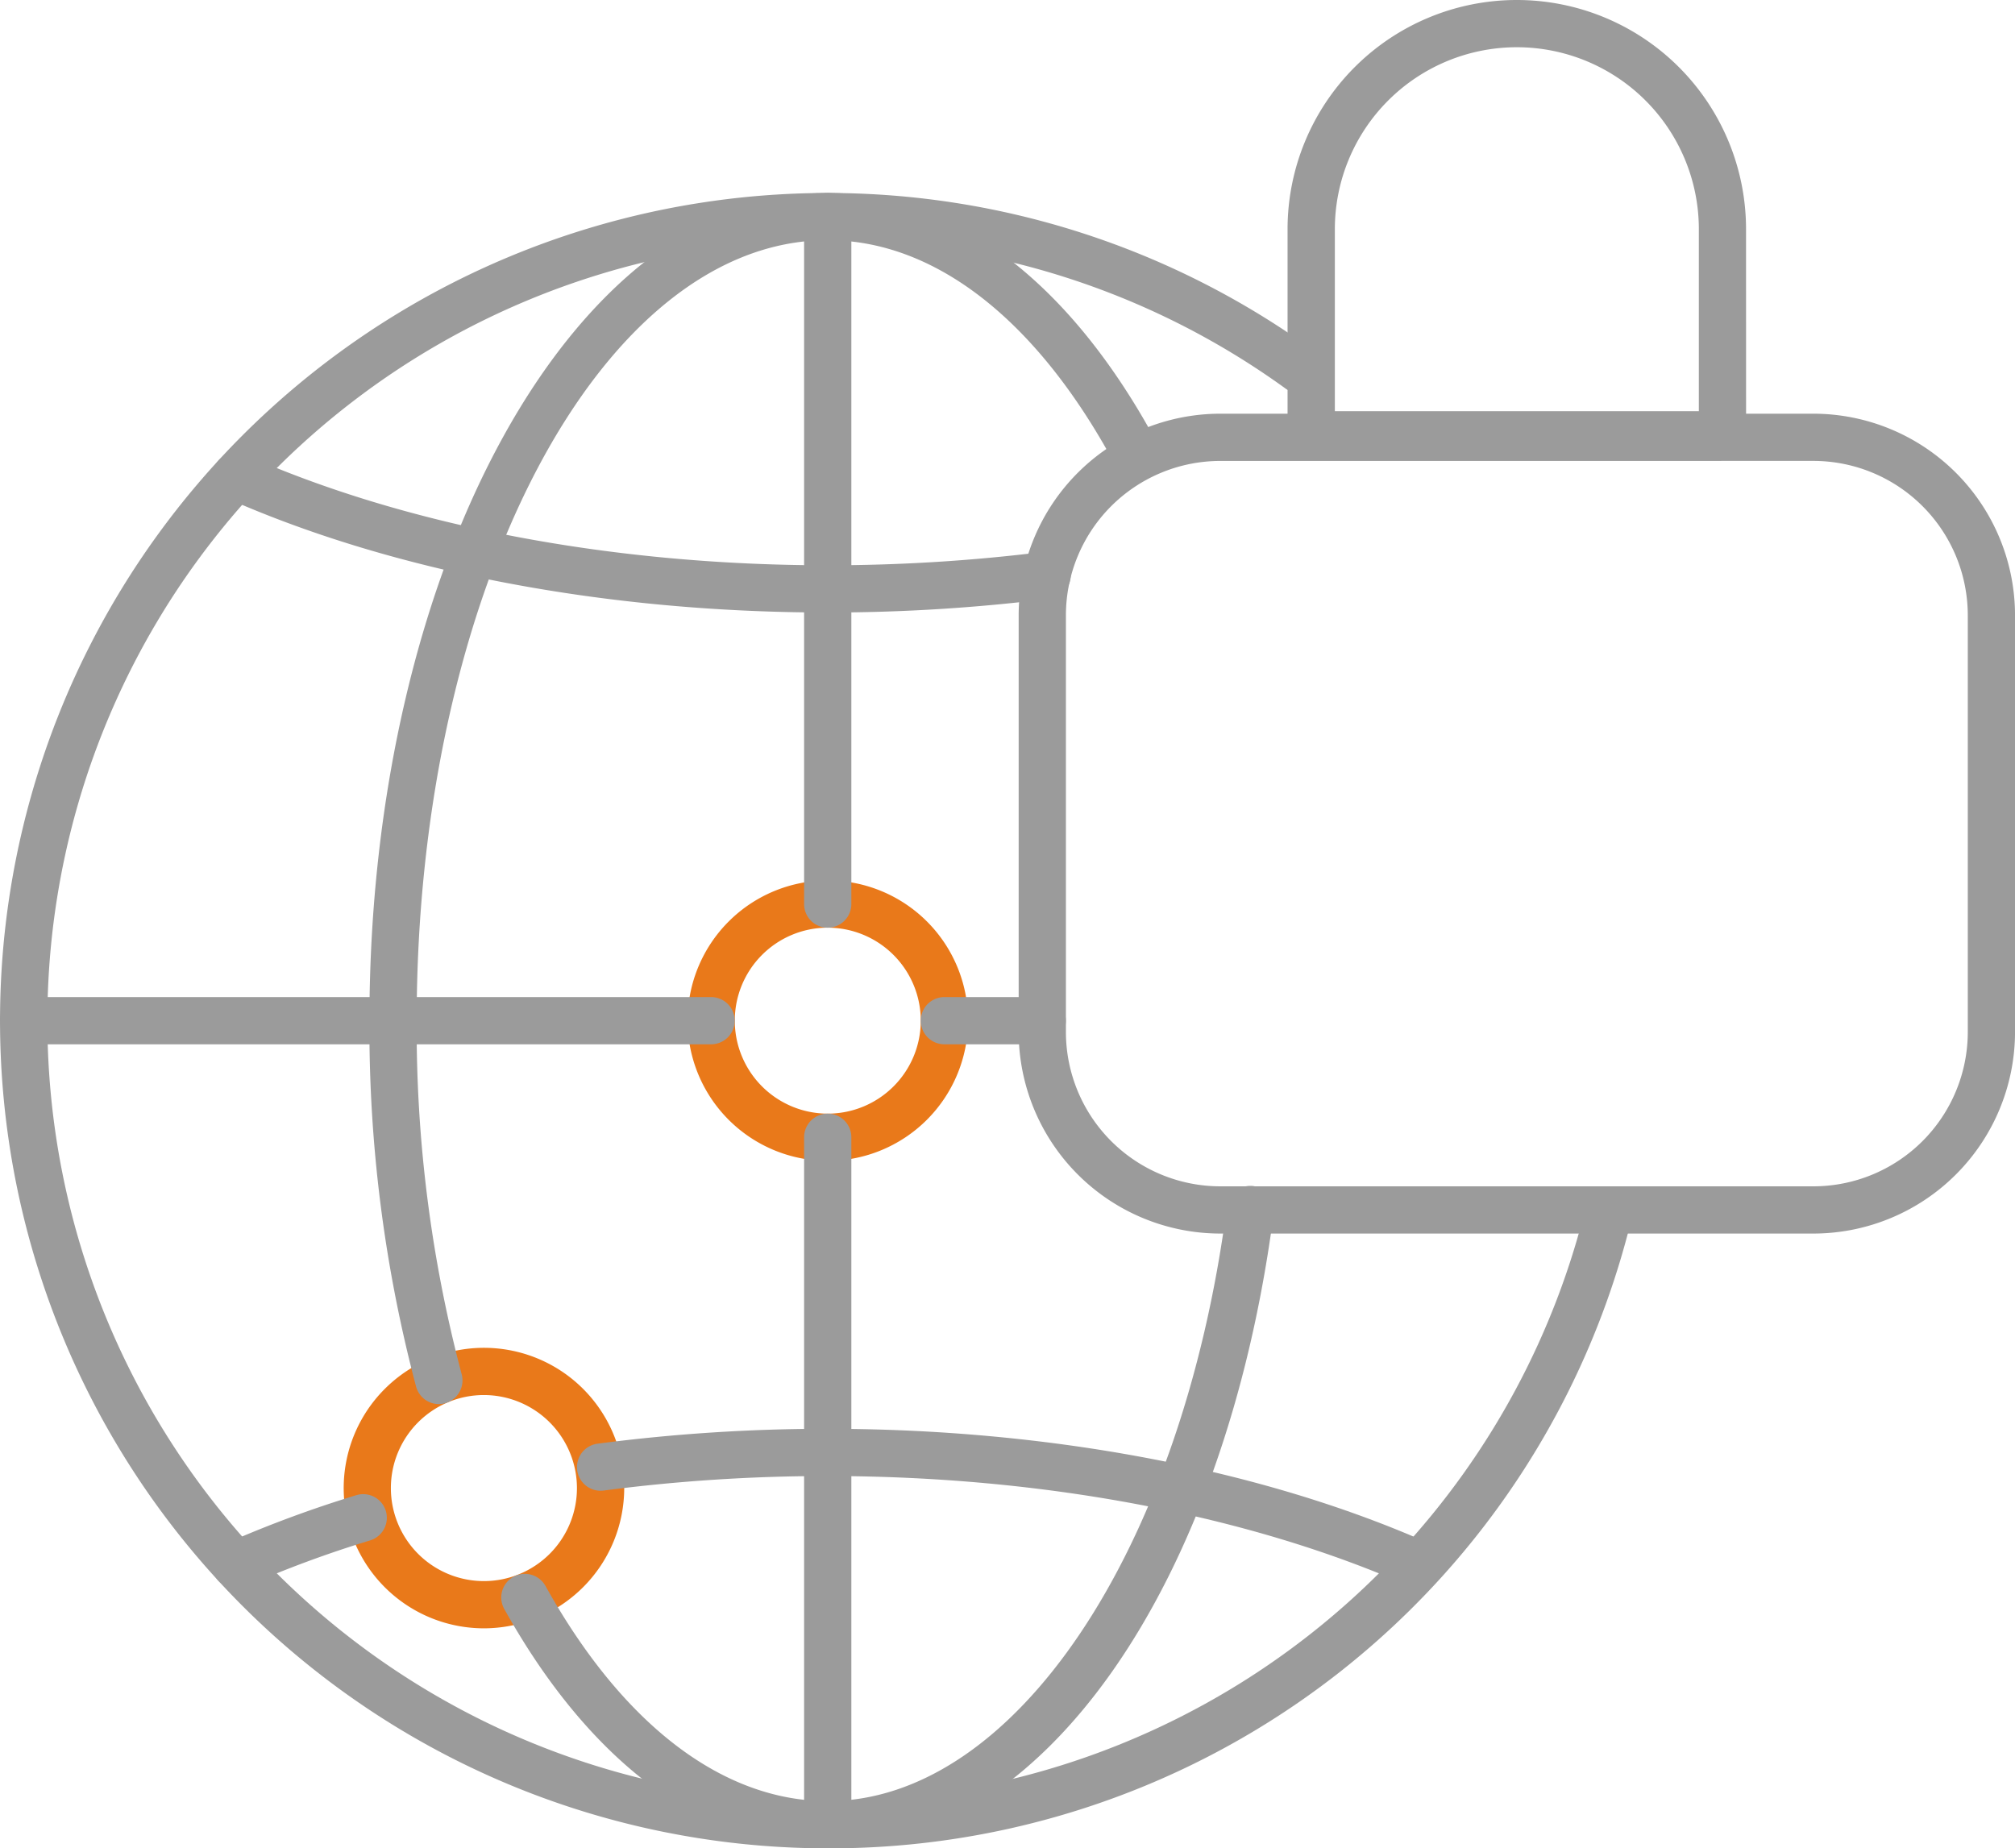 <svg xmlns="http://www.w3.org/2000/svg" width="209.44" height="192.133" viewBox="0 0 209.44 192.133"><defs><style>.a{fill:#9b9b9b;}.b{fill:#e9791a;}</style></defs><g transform="translate(-605.483 -531.494)"><g transform="translate(739.313 531.494)"><path class="a" d="M680.4,579.148H632.741V555.321a23.827,23.827,0,0,1,47.654,0Zm-42.744-4.91h37.834V555.321a18.917,18.917,0,0,0-37.834,0Z" transform="translate(-632.741 -531.494)"/></g><g transform="translate(711.362 574.498)"><path class="a" d="M709.659,625.476H648a20.973,20.973,0,0,1-20.95-20.95V561.2A20.973,20.973,0,0,1,648,540.253h61.662a20.972,20.972,0,0,1,20.95,20.95v43.323A20.972,20.972,0,0,1,709.659,625.476ZM648,545.163a16.061,16.061,0,0,0-16.04,16.04v43.323A16.058,16.058,0,0,0,648,620.567h61.662a16.058,16.058,0,0,0,16.04-16.04V561.2a16.061,16.061,0,0,0-16.04-16.04Z" transform="translate(-627.048 -540.253)"/></g><g transform="translate(676.939 623.016)"><path class="b" d="M634.614,579.284A14.575,14.575,0,1,1,649.2,564.712,14.594,14.594,0,0,1,634.614,579.284Zm0-24.24a9.665,9.665,0,1,0,9.672,9.667A9.676,9.676,0,0,0,634.614,555.045Z" transform="translate(-620.037 -550.135)"/></g><g transform="translate(641.211 671.598)"><path class="b" d="M627.337,589.189a14.579,14.579,0,1,1,14.577-14.577A14.594,14.594,0,0,1,627.337,589.189Zm0-24.249A9.67,9.67,0,1,0,637,574.612,9.683,9.683,0,0,0,627.337,564.94Z" transform="translate(-612.76 -560.03)"/></g><g transform="translate(689.062 647.256)"><path class="a" d="M624.961,631.443a2.453,2.453,0,0,1-2.455-2.455V557.527a2.455,2.455,0,0,1,4.91,0v71.461A2.456,2.456,0,0,1,624.961,631.443Z" transform="translate(-622.506 -555.072)"/></g><g transform="translate(689.062 551.555)"><path class="a" d="M624.961,611.951a2.453,2.453,0,0,1-2.455-2.455V538.035a2.455,2.455,0,0,1,4.91,0V609.5A2.456,2.456,0,0,1,624.961,611.951Z" transform="translate(-622.506 -535.58)"/></g><g transform="translate(605.483 635.139)"><path class="a" d="M679.394,557.514H607.938a2.455,2.455,0,1,1,0-4.91h71.456a2.455,2.455,0,0,1,0,4.91Z" transform="translate(-605.483 -552.604)"/></g><g transform="translate(665.454 680.018)"><path class="a" d="M705.269,578.345a2.435,2.435,0,0,1-.992-.211c-16.713-7.4-38.2-11.479-60.518-11.479a178.474,178.474,0,0,0-23.282,1.507,2.456,2.456,0,1,1-.643-4.87,183.167,183.167,0,0,1,23.925-1.547c22.983,0,45.18,4.222,62.5,11.9a2.454,2.454,0,0,1-.992,4.7Z" transform="translate(-617.698 -561.745)"/></g><g transform="translate(627.549 686.813)"><path class="a" d="M612.436,572.934a2.455,2.455,0,0,1-1-4.7,122.066,122.066,0,0,1,13.507-5,2.457,2.457,0,1,1,1.438,4.7,117.118,117.118,0,0,0-12.957,4.792A2.469,2.469,0,0,1,612.436,572.934Z" transform="translate(-609.977 -563.129)"/></g><g transform="translate(657.573 654.811)"><path class="a" d="M650.036,625.426c-12.76,0-24.7-8.847-33.632-24.9a2.454,2.454,0,0,1,4.286-2.391c8.028,14.435,18.446,22.384,29.345,22.384,19.369,0,36.818-25.977,41.488-61.764a2.456,2.456,0,1,1,4.87.633C691.317,598.271,672.253,625.426,650.036,625.426Z" transform="translate(-616.092 -556.611)"/></g><g transform="translate(643.882 551.555)"><path class="a" d="M620.521,661.475a2.461,2.461,0,0,1-2.366-1.812,145.531,145.531,0,0,1-4.851-38.046c0-47.443,21.367-86.038,47.634-86.038,13.011,0,25.123,9.152,34.108,25.766a2.455,2.455,0,0,1-4.316,2.342c-8.086-14.96-18.672-23.2-29.792-23.2-23.562,0-42.724,36.391-42.724,81.129a140.592,140.592,0,0,0,4.679,36.759,2.465,2.465,0,0,1-2.372,3.1Z" transform="translate(-613.304 -535.58)"/></g><g transform="translate(701.189 635.139)"><path class="a" d="M637.6,557.514H627.431a2.455,2.455,0,1,1,0-4.91H637.6a2.455,2.455,0,0,1,0,4.91Z" transform="translate(-624.976 -552.604)"/></g><g transform="translate(627.549 578.565)"><path class="a" d="M673.944,557.679c-22.982,0-45.179-4.222-62.506-11.9a2.454,2.454,0,0,1,1.988-4.488c16.713,7.4,38.2,11.479,60.517,11.479a180.41,180.41,0,0,0,22.467-1.395,2.455,2.455,0,1,1,.614,4.871A185.567,185.567,0,0,1,673.944,557.679Z" transform="translate(-609.977 -541.081)"/></g><g transform="translate(605.483 551.555)"><path class="a" d="M691.516,707.652A86.036,86.036,0,1,1,742,551.944a2.455,2.455,0,0,1-2.887,3.972,81.123,81.123,0,1,0,31.26,84.8,2.457,2.457,0,0,1,4.777,1.154A85.754,85.754,0,0,1,691.516,707.652Z" transform="translate(-605.483 -535.58)"/></g></g></svg>
